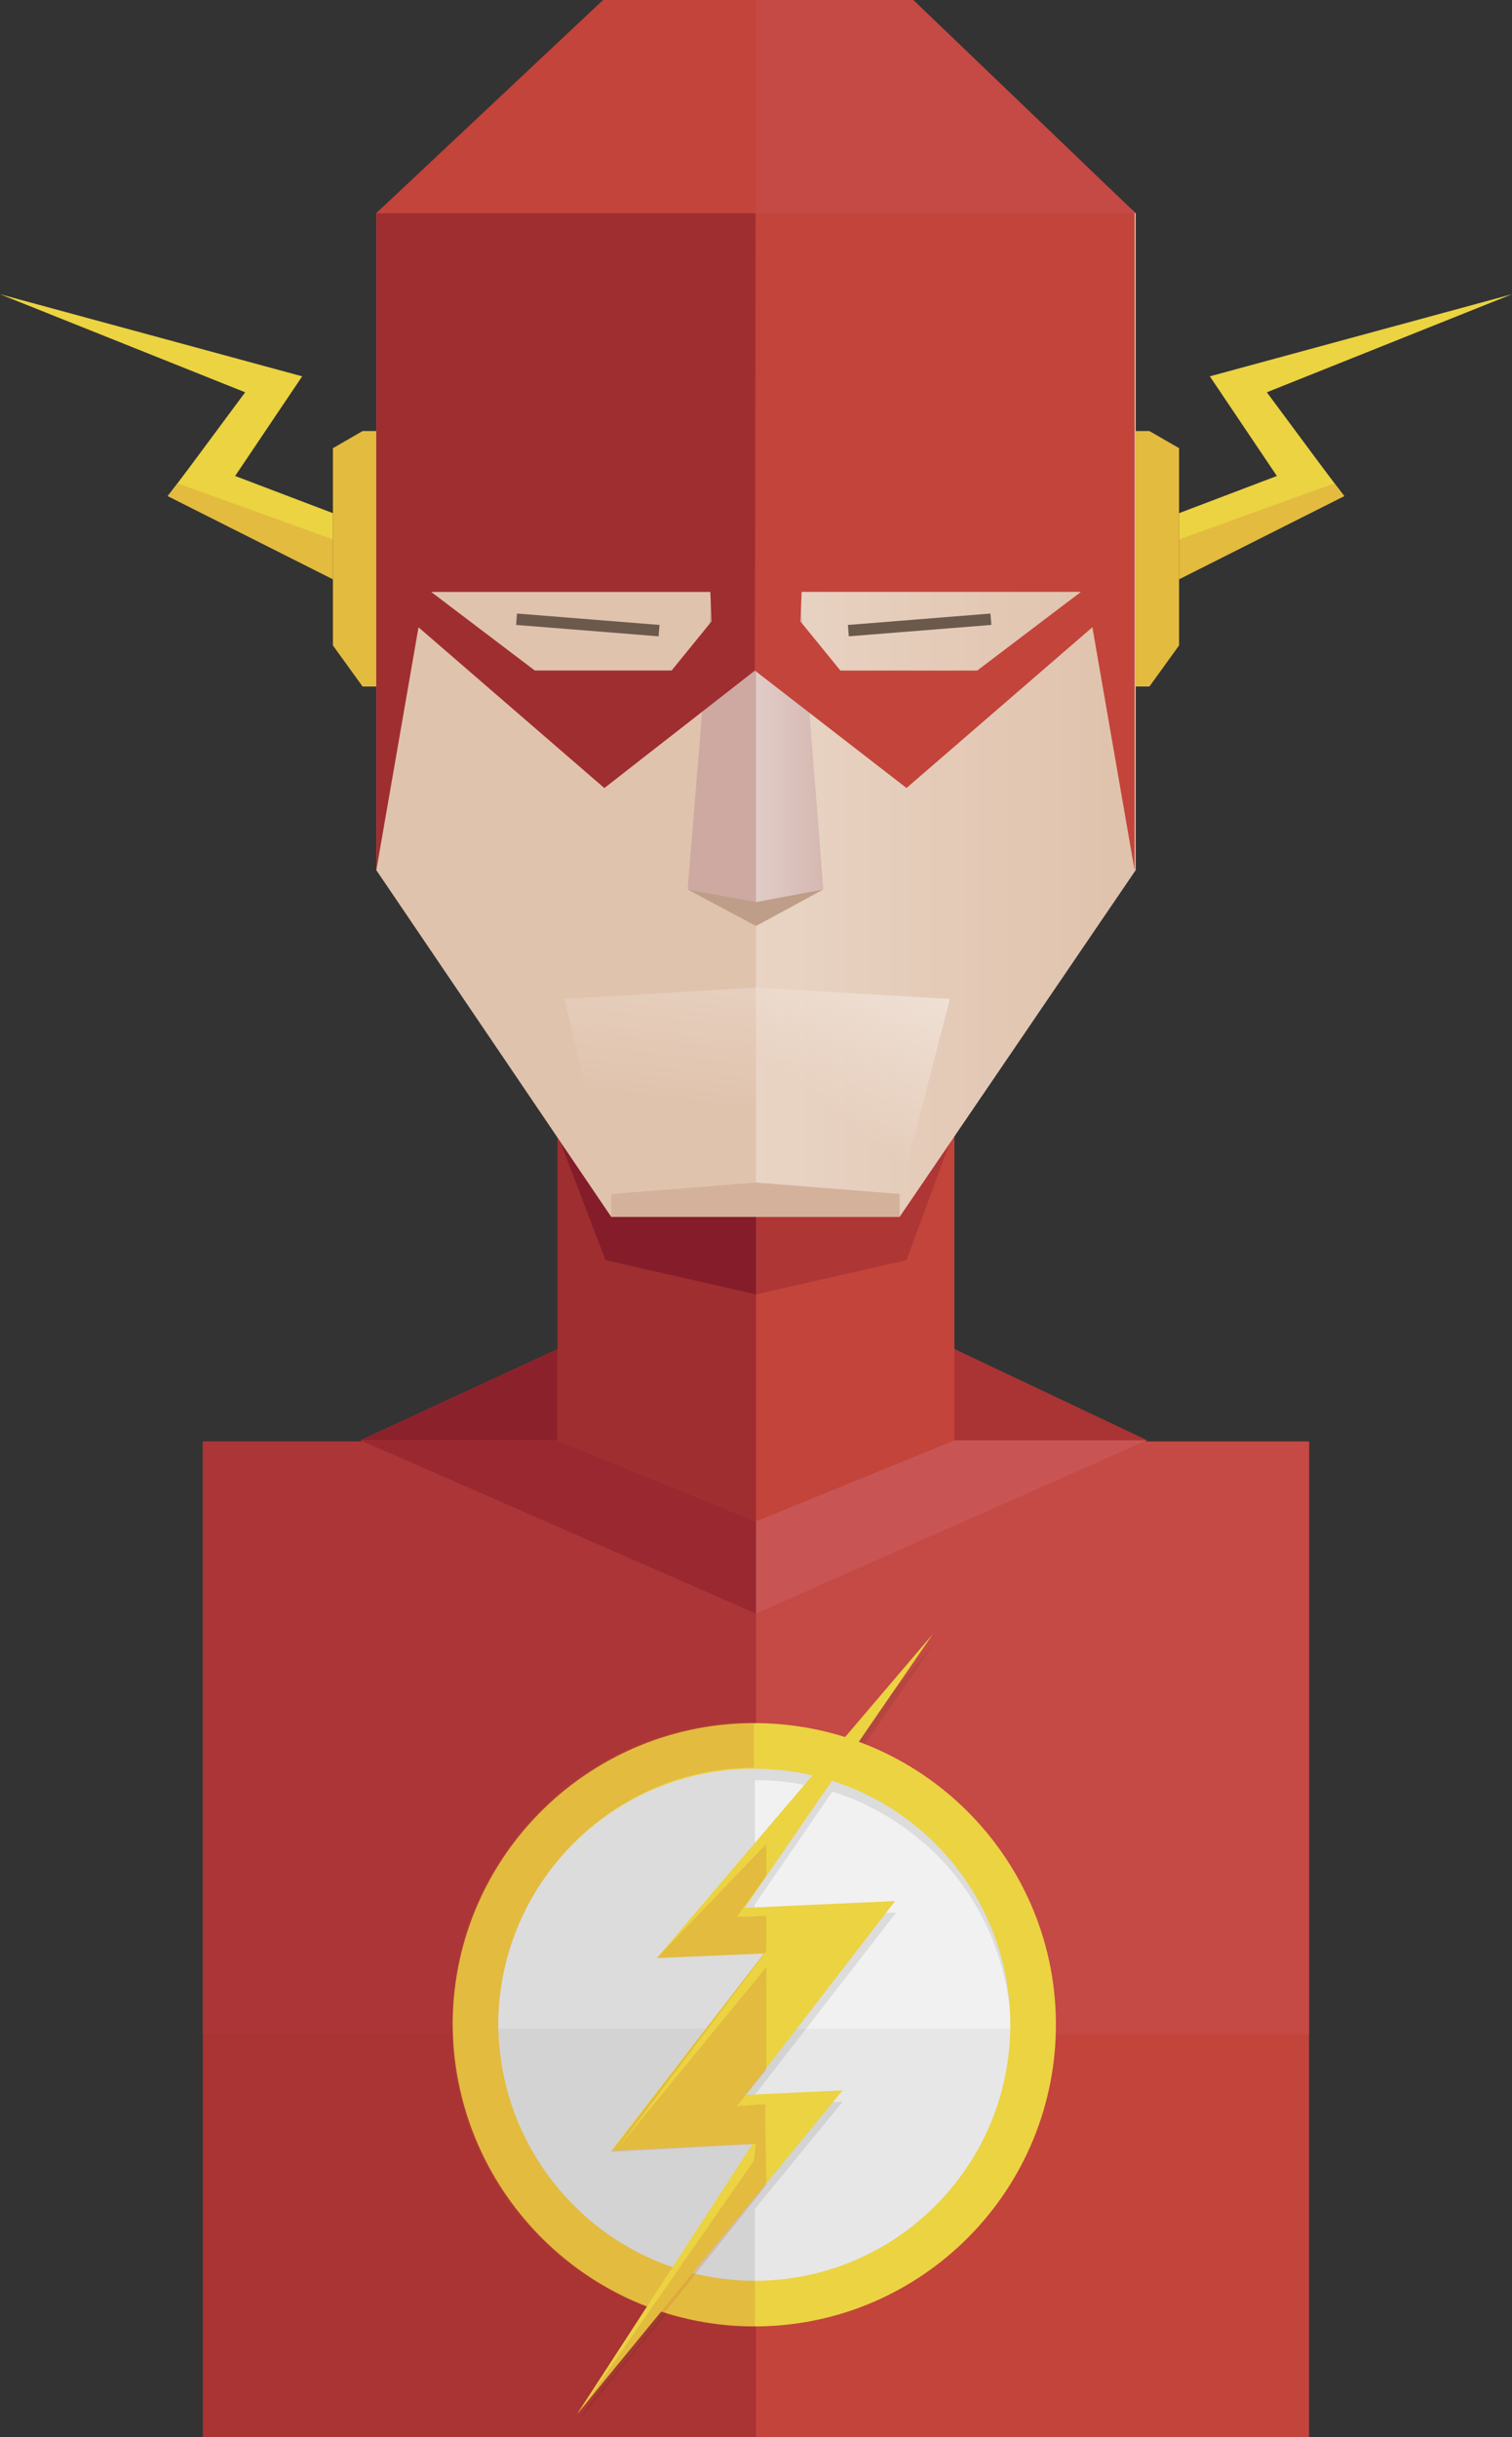 <?xml version="1.0" encoding="utf-8"?>
<!-- Generator: Adobe Illustrator 22.0.1, SVG Export Plug-In . SVG Version: 6.00 Build 0)  -->
<svg version="1.1" id="Capa_1" xmlns="http://www.w3.org/2000/svg" xmlns:xlink="http://www.w3.org/1999/xlink" x="0px" y="0px"
	 viewBox="0 0 132.6 213.7" style="enable-background:new 0 0 132.6 213.7;" xml:space="preserve">
<rect x="0" y="0" width="132.6" height="213.7" fill="#333333" stroke="none"/>
<style type="text/css">
	.st0{fill:#C3443A;}
	.st1{fill:#C54944;}
	.st2{opacity:0.6;fill:#9A2830;}
	.st3{opacity:0.8;fill:#7D1927;}
	.st4{fill:#C85554;}
	.st5{opacity:0.5;fill:#7D1927;}
	.st6{opacity:0.5;fill:#9A2830;}
	.st7{fill:#9A2830;}
	.st8{fill:#EBD342;}
	.st9{opacity:0.2;fill:#C75A33;}
	.st10{fill:#E0C3AD;}
	.st11{fill:url(#SVGID_1_);}
	.st12{fill:#BE9E89;}
	.st13{fill:#CDA9A1;}
	.st14{fill:url(#SVGID_2_);}
	.st15{fill:url(#SVGID_3_);}
	.st16{fill:url(#SVGID_4_);}
	.st17{fill:#D3B19B;}
	.st18{fill:none;stroke:#6B594C;stroke-miterlimit:10;}
	.st19{fill:#F1F1F2;}
	.st20{opacity:0.1;fill:#272424;}
	.st21{opacity:5.000000e-02;fill:#272424;}
	.st22{fill:none;stroke:#EBD342;stroke-width:4;stroke-miterlimit:10;}
</style>
<g id="Flash_1_">
	<g id="chest_8_">
		<rect x="17.8" y="126.4" class="st0" width="97" height="87.3"/>
		<rect x="17.8" y="126.4" class="st1" width="97" height="52"/>
		<polygon class="st2" points="66.3,126.4 17.8,126.4 17.8,213.7 66.3,213.7 		"/>
	</g>
	<g id="neck_8_">
		<polygon class="st0" points="100.6,126.3 83.7,118.3 83.7,106 83.7,96.2 83.7,95 66.3,95 48.9,95 48.9,96.2 48.9,106 48.9,118.3 
			31.6,126.3 66.3,141.5 66.3,141.2 66.3,141.5 		"/>
		<polygon class="st3" points="48.9,118.3 31.6,126.3 48.9,126.3 		"/>
		<polygon class="st4" points="83.7,126.3 66.3,133.4 66.3,141.5 100.6,126.3 		"/>
		<polygon class="st0" points="83.7,126.3 66.3,133.4 48.9,126.3 48.9,95 83.7,95 		"/>
		<polygon class="st5" points="66.3,133.4 48.9,126.3 48.9,95 66.3,95 		"/>
		<polygon class="st3" points="66.3,98.2 48.9,98.2 48.9,99.5 53.1,110.5 66.3,113.5 		"/>
		<polygon class="st6" points="66.3,113.5 79.5,110.5 83.4,99.9 83.7,98.2 66.3,98.2 		"/>
		<polygon class="st7" points="66.3,133.4 48.9,126.3 31.6,126.3 66.3,141.5 		"/>
		<polygon class="st2" points="83.7,118.3 83.7,126.3 100.6,126.3 		"/>
	</g>
	<g id="ears_2_">
		<g>
			<g>
				<polygon class="st8" points="100.8,37.8 103.4,39.3 103.4,56.6 100.8,60.2 99.6,60.2 99.6,37.8 				"/>
				<polygon class="st9" points="100.8,37.8 103.4,39.3 103.4,56.6 100.8,60.2 99.6,60.2 99.6,37.8 				"/>
			</g>
			<g>
				<polygon class="st8" points="103.4,45 103.4,50.8 117.9,43.5 115.5,40.4 				"/>
				<polygon class="st8" points="106.1,33 132.6,25.8 132.6,25.8 111.1,34.4 117.7,43.3 113.5,44 				"/>
				<polygon class="st9" points="117.9,43.5 117,42.4 103.4,47.3 103.4,50.8 				"/>
			</g>
		</g>
		<g>
			<g>
				<polygon class="st8" points="31.8,37.8 29.2,39.3 29.2,56.6 31.8,60.2 33,60.2 33,37.8 				"/>
				<polygon class="st9" points="31.8,37.8 29.2,39.3 29.2,56.6 31.8,60.2 33,60.2 33,37.8 				"/>
			</g>
			<g>
				<polygon class="st8" points="29.2,45 29.2,50.8 14.7,43.5 17.1,40.4 				"/>
				<polygon class="st8" points="26.5,33 0,25.8 0,25.8 21.5,34.4 14.9,43.3 19.1,44 				"/>
				<polygon class="st9" points="14.7,43.5 15.6,42.4 29.2,47.3 29.2,50.8 				"/>
			</g>
		</g>
	</g>
	<g id="face_5_">
		<polygon class="st10" points="78.7,0 66.3,0 53.9,0 33,18.7 33,76.3 53.6,106.7 66.3,106.7 78.9,106.7 99.6,76.3 99.6,18.7 		"/>
		<linearGradient id="SVGID_1_" gradientUnits="userSpaceOnUse" x1="-14.141" y1="53.325" x2="97.495" y2="53.325">
			<stop  offset="0" style="stop-color:#FFFFFF"/>
			<stop  offset="1" style="stop-color:#FFFFFF;stop-opacity:0"/>
		</linearGradient>
		<polygon class="st11" points="66.3,106.7 78.9,106.7 99.6,76.3 99.6,18.7 78.7,0 66.3,0 		"/>
		<g id="nose_1_">
			<polygon class="st12" points="60.3,78 66.3,81.2 72.2,78 			"/>
			<polygon class="st13" points="72.2,78 66.3,79.1 60.3,78 62.6,50 70,50 			"/>
			<linearGradient id="SVGID_2_" gradientUnits="userSpaceOnUse" x1="51.874" y1="64.578" x2="76.255" y2="64.578">
				<stop  offset="0" style="stop-color:#FFFFFF"/>
				<stop  offset="1" style="stop-color:#FFFFFF;stop-opacity:0"/>
			</linearGradient>
			<polygon class="st14" points="66.3,50 70,50 71.1,64 72.2,78 66.3,79.1 			"/>
		</g>
		<linearGradient id="SVGID_3_" gradientUnits="userSpaceOnUse" x1="63.943" y1="45.63" x2="57.807" y2="96.518">
			<stop  offset="0" style="stop-color:#FFFFFF"/>
			<stop  offset="1" style="stop-color:#FFFFFF;stop-opacity:0"/>
		</linearGradient>
		<polygon class="st15" points="49.5,87.6 53.6,104.7 66.3,103.7 66.3,86.6 		"/>
		
			<linearGradient id="SVGID_4_" gradientUnits="userSpaceOnUse" x1="3598.838" y1="68.866" x2="3619.609" y2="96.678" gradientTransform="matrix(-1 0 0 1 3691.451 0)">
			<stop  offset="0" style="stop-color:#FFFFFF"/>
			<stop  offset="1" style="stop-color:#FFFFFF;stop-opacity:0"/>
		</linearGradient>
		<polygon class="st16" points="83.3,87.6 78.9,104.7 66.3,103.7 66.3,86.6 		"/>
		<polygon class="st17" points="53.6,104.7 66.3,103.7 78.9,104.7 78.9,106.7 53.6,106.7 		"/>
	</g>
	<g id="mask_5_">
		<path class="st0" d="M58.9,58.8h-12l-9.1-6.9h24.5l0.1,2.6L58.9,58.8z M70.2,54.5l0.1-2.6h24.5l-9.1,6.9h-12L70.2,54.5z
			 M79.5,69.1L95.8,55l3.7,21.3l0-57.6L79.7,0H66.3H52.9L33,18.7l0,57.6L36.7,55l16.3,14.1l13.2-10.3L79.5,69.1z"/>
		<path class="st5" d="M58.9,58.8h-12l-9.1-6.9h24.5l0.1,2.6L58.9,58.8z M66.3,0H52.9L33,18.7l0,57.6L36.7,55l16.3,14.1l13.2-10.3"
			/>
		<polygon class="st0" points="33,18.7 52.9,0 66.3,0 66.3,18.7 		"/>
		<polygon class="st1" points="99.6,18.7 80.1,0 66.3,0 66.3,18.7 		"/>
	</g>
	<g id="eyes_4_">
		<line class="st18" x1="74.4" y1="55.3" x2="86.9" y2="54.3"/>
		<line class="st18" x1="45.3" y1="54.3" x2="57.8" y2="55.3"/>
	</g>
	<g id="symbol_1_">
		<path class="st19" d="M41.7,177.2c0.2-13.5,11.3-24.3,24.8-24.1c13.5,0.2,24.3,11.3,24.1,24.8c-0.2,13.5-11.3,24.3-24.8,24.1
			C52.4,201.8,41.6,190.7,41.7,177.2z"/>
		<path class="st20" d="M74.7,154.6l7.1-10.3l-8.4,9.8c-2.2-0.7-4.5-1.1-6.9-1.1c-0.1,0-0.2,0-0.3,0v0c-0.1,0-0.3,0-0.4,0
			c-0.2,0-0.5,0-0.7,0c-0.2,0-0.4,0-0.5,0c-0.2,0-0.5,0-0.7,0.1c-0.2,0-0.3,0-0.5,0.1c-0.2,0-0.5,0.1-0.7,0.1
			c-0.2,0-0.3,0.1-0.5,0.1c-0.2,0-0.5,0.1-0.7,0.1c-0.2,0-0.3,0.1-0.5,0.1c-0.2,0.1-0.5,0.1-0.7,0.2c-0.2,0-0.3,0.1-0.5,0.1
			c-0.2,0.1-0.5,0.1-0.7,0.2c-0.2,0-0.3,0.1-0.5,0.1c-0.2,0.1-0.5,0.2-0.7,0.2c-0.1,0.1-0.3,0.1-0.4,0.2c-0.2,0.1-0.4,0.2-0.7,0.3
			c-0.1,0.1-0.3,0.1-0.4,0.2c-0.2,0.1-0.4,0.2-0.6,0.3c-0.1,0.1-0.3,0.1-0.4,0.2c-0.2,0.1-0.4,0.2-0.6,0.3c-0.1,0.1-0.3,0.2-0.4,0.2
			c-0.2,0.1-0.4,0.2-0.6,0.3c-0.1,0.1-0.3,0.2-0.4,0.3c-0.2,0.1-0.4,0.2-0.6,0.4c-0.1,0.1-0.3,0.2-0.4,0.3c-0.2,0.1-0.4,0.3-0.6,0.4
			c-0.1,0.1-0.2,0.2-0.4,0.3c-0.2,0.1-0.4,0.3-0.6,0.4c-0.1,0.1-0.2,0.2-0.4,0.3c-0.2,0.2-0.4,0.3-0.5,0.5c-0.1,0.1-0.2,0.2-0.3,0.3
			c-0.2,0.2-0.3,0.3-0.5,0.5c-0.1,0.1-0.2,0.2-0.3,0.3c-0.2,0.2-0.3,0.3-0.5,0.5c-0.1,0.1-0.2,0.2-0.3,0.3c-0.2,0.2-0.3,0.4-0.5,0.5
			c-0.1,0.1-0.2,0.2-0.3,0.4c-0.2,0.2-0.3,0.4-0.4,0.6c-0.1,0.1-0.2,0.2-0.3,0.4c-0.1,0.2-0.3,0.4-0.4,0.6c-0.1,0.1-0.2,0.3-0.3,0.4
			c-0.1,0.2-0.3,0.4-0.4,0.6c-0.1,0.1-0.2,0.3-0.2,0.4c-0.1,0.2-0.2,0.4-0.4,0.6c-0.1,0.1-0.1,0.3-0.2,0.4c-0.1,0.2-0.2,0.4-0.3,0.6
			c-0.1,0.1-0.1,0.3-0.2,0.4c-0.1,0.2-0.2,0.4-0.3,0.6c-0.1,0.2-0.1,0.3-0.2,0.5c-0.1,0.2-0.2,0.4-0.2,0.6c-0.1,0.2-0.1,0.3-0.2,0.5
			c-0.1,0.2-0.1,0.4-0.2,0.6c-0.1,0.2-0.1,0.4-0.2,0.5c-0.1,0.2-0.1,0.4-0.2,0.6c0,0.2-0.1,0.4-0.1,0.6c0,0.2-0.1,0.4-0.1,0.6
			c0,0.2-0.1,0.4-0.1,0.6c0,0.2-0.1,0.4-0.1,0.6c0,0.2-0.1,0.4-0.1,0.6c0,0.2-0.1,0.4-0.1,0.6c0,0.2,0,0.4-0.1,0.6
			c0,0.2,0,0.4,0,0.6c0,0.2,0,0.4,0,0.6c0,0.2,0,0.3,0,0.5c0,0.1,0,0.1,0,0.2c0,0.1,0,0.1,0,0.2c0,0.2,0,0.3,0,0.5
			c0,0.2,0,0.4,0,0.6c0,0.2,0,0.4,0,0.6c0,0.2,0,0.4,0,0.6c0,0.2,0,0.4,0.1,0.6c0,0.2,0,0.4,0.1,0.6c0,0.2,0.1,0.4,0.1,0.6
			c0,0.2,0.1,0.4,0.1,0.6c0,0.2,0.1,0.4,0.1,0.6c0,0.2,0.1,0.4,0.1,0.6c0.1,0.2,0.1,0.4,0.2,0.6c0.1,0.2,0.1,0.4,0.2,0.6
			c0.1,0.2,0.1,0.4,0.2,0.6c0.1,0.2,0.1,0.4,0.2,0.5c0.1,0.2,0.2,0.4,0.2,0.6c0.1,0.2,0.1,0.3,0.2,0.5c0.1,0.2,0.2,0.4,0.3,0.6
			c0.1,0.2,0.1,0.3,0.2,0.5c0.1,0.2,0.2,0.4,0.3,0.6c0.1,0.2,0.2,0.3,0.2,0.4c0.1,0.2,0.2,0.4,0.3,0.6c0.1,0.1,0.2,0.3,0.2,0.4
			c0.1,0.2,0.2,0.4,0.4,0.6c0.1,0.1,0.2,0.3,0.3,0.4c0.1,0.2,0.3,0.4,0.4,0.6c0.1,0.1,0.2,0.3,0.3,0.4c0.1,0.2,0.3,0.4,0.4,0.5
			c0.1,0.1,0.2,0.3,0.3,0.4c0.1,0.2,0.3,0.3,0.4,0.5c0.1,0.1,0.2,0.3,0.3,0.4c0.1,0.2,0.3,0.3,0.5,0.5c0.1,0.1,0.2,0.3,0.4,0.4
			c0.2,0.2,0.3,0.3,0.5,0.5c0.1,0.1,0.2,0.2,0.4,0.4c0.2,0.1,0.3,0.3,0.5,0.4c0.1,0.1,0.3,0.2,0.4,0.3c0.2,0.1,0.3,0.3,0.5,0.4
			c0.1,0.1,0.3,0.2,0.4,0.3c0.2,0.1,0.3,0.2,0.5,0.4c0.1,0.1,0.3,0.2,0.4,0.3c0.2,0.1,0.3,0.2,0.5,0.3c0.2,0.1,0.3,0.2,0.5,0.3
			c0.2,0.1,0.4,0.2,0.5,0.3c0.2,0.1,0.3,0.2,0.5,0.3c0.2,0.1,0.4,0.2,0.6,0.3c0.2,0.1,0.3,0.2,0.5,0.3c0.2,0.1,0.4,0.2,0.6,0.3
			c0.2,0.1,0.3,0.2,0.5,0.2c0.2,0.1,0.4,0.2,0.6,0.2c0.2,0.1,0.3,0.1,0.5,0.2c0.2,0.1,0.4,0.1,0.6,0.2c0,0,0.1,0,0.1,0l-7.8,12
			l9.5-11.5c0.2,0,0.3,0.1,0.5,0.1c0.2,0,0.4,0.1,0.5,0.1c0.2,0,0.4,0.1,0.7,0.1c0.2,0,0.4,0.1,0.5,0.1c0.2,0,0.4,0.1,0.7,0.1
			c0.2,0,0.4,0.1,0.6,0.1c0.2,0,0.4,0,0.7,0.1c0.2,0,0.4,0,0.6,0c0.2,0,0.4,0,0.6,0c0.2,0,0.3,0,0.5,0c0.1,0,0.1,0,0.2,0
			c0.1,0,0.1,0,0.2,0v0c13.4,0,24.3-10.7,24.5-24.1C90.8,167.2,84.1,158.1,74.7,154.6z M66.5,156.1c1.6,0,3.2,0.2,4.8,0.6l-5.1,5.9
			v-6.5L66.5,156.1z M66.2,172.3l0.8,0l-0.8,1.1V172.3z M66.2,201L66.2,201l0-7.3l7.7-9.4l-7.7,0.3v-0.9l12.4-16l-12.4,0.5V167
			l6.8-9.9c3.5,1.1,6.7,3.1,9.3,5.7c4.2,4.3,6.4,10,6.4,16C88.5,191,78.4,201,66.2,201z"/>
		<path class="st21" d="M66.2,202c13.5,0.2,24.3-10.6,24.5-24.1l-24.5,0V202z"/>
		<path class="st21" d="M66.2,202c-13.5,0.2-24.3-10.6-24.5-24.1l24.5,0V202z"/>
		<path class="st22" d="M41.7,177.2c0.2-13.5,11.3-24.3,24.8-24.1c13.5,0.2,24.3,11.3,24.1,24.8c-0.2,13.5-11.3,24.3-24.8,24.1
			C52.4,201.8,41.6,190.7,41.7,177.2z"/>
		<path class="st9" d="M66.2,204v-4l-0.3,0c-12.4-0.2-22.3-10.4-22.2-22.8c0.2-12.2,10.2-22.2,22.4-22.2h0v-4h0c-0.5,0-0.9,0-1.4,0
			c-12.4,0.6-22.7,10-24.7,22c0,0,0,0.1,0,0.1c-0.1,0.3-0.1,0.7-0.1,1c0,0.1,0,0.3-0.1,0.4c0,0.3,0,0.5-0.1,0.8c0,0.2,0,0.4,0,0.6
			c0,0.2,0,0.4,0,0.7c0,0.2,0,0.5,0,0.7c0,0.2,0,0.4,0,0.7c0,0.2,0,0.5,0,0.7c0,0.2,0,0.4,0,0.7c0,0.2,0,0.4,0,0.7
			c0,0.2,0.1,0.5,0.1,0.7c0,0.2,0,0.4,0.1,0.6c0,0.3,0.1,0.6,0.1,0.8c0,0.1,0.1,0.3,0.1,0.4c0.1,0.3,0.1,0.6,0.2,1
			c0,0.1,0,0.2,0.1,0.3c0.1,0.4,0.2,0.7,0.3,1.1c0,0,0,0.1,0,0.1c2.5,8.3,8.9,14.9,17.1,17.6c0,0,0.1,0,0.1,0
			c0.4,0.1,0.7,0.2,1.1,0.3c0.1,0,0.1,0,0.2,0.1c0.3,0.1,0.7,0.2,1,0.2c0.1,0,0.2,0.1,0.3,0.1c0.3,0.1,0.6,0.1,0.9,0.2
			c0.1,0,0.3,0.1,0.4,0.1c0.3,0,0.5,0.1,0.8,0.1c0.2,0,0.4,0,0.5,0.1c0.2,0,0.5,0,0.7,0.1c0.2,0,0.4,0,0.6,0c0.2,0,0.5,0,0.7,0
			C65.6,204,65.9,204,66.2,204L66.2,204z"/>
		<g>
			<polygon class="st8" points="65.4,183.7 78.5,166.7 65.3,167.3 81.8,143.3 57.6,171.7 67,171.3 53.6,188.6 66,188 50.6,211.7 
				73.9,183.3 			"/>
		</g>
		<path class="st9" d="M67.2,161.7l-9.6,10l9.4-0.4l-13.4,17.4l12.7-0.7l-0.2,1.5l-15.5,22.3c0.5,0.2,16.6-20.2,16.6-20.2l-0.1-7.1
			l-2.5,0.2l2.6-3.2l0-9L54,188.6l13.2-17.5l0-3.1l-2.6,0.1l2.6-3.6V161.7z"/>
	</g>
</g>
</svg>
